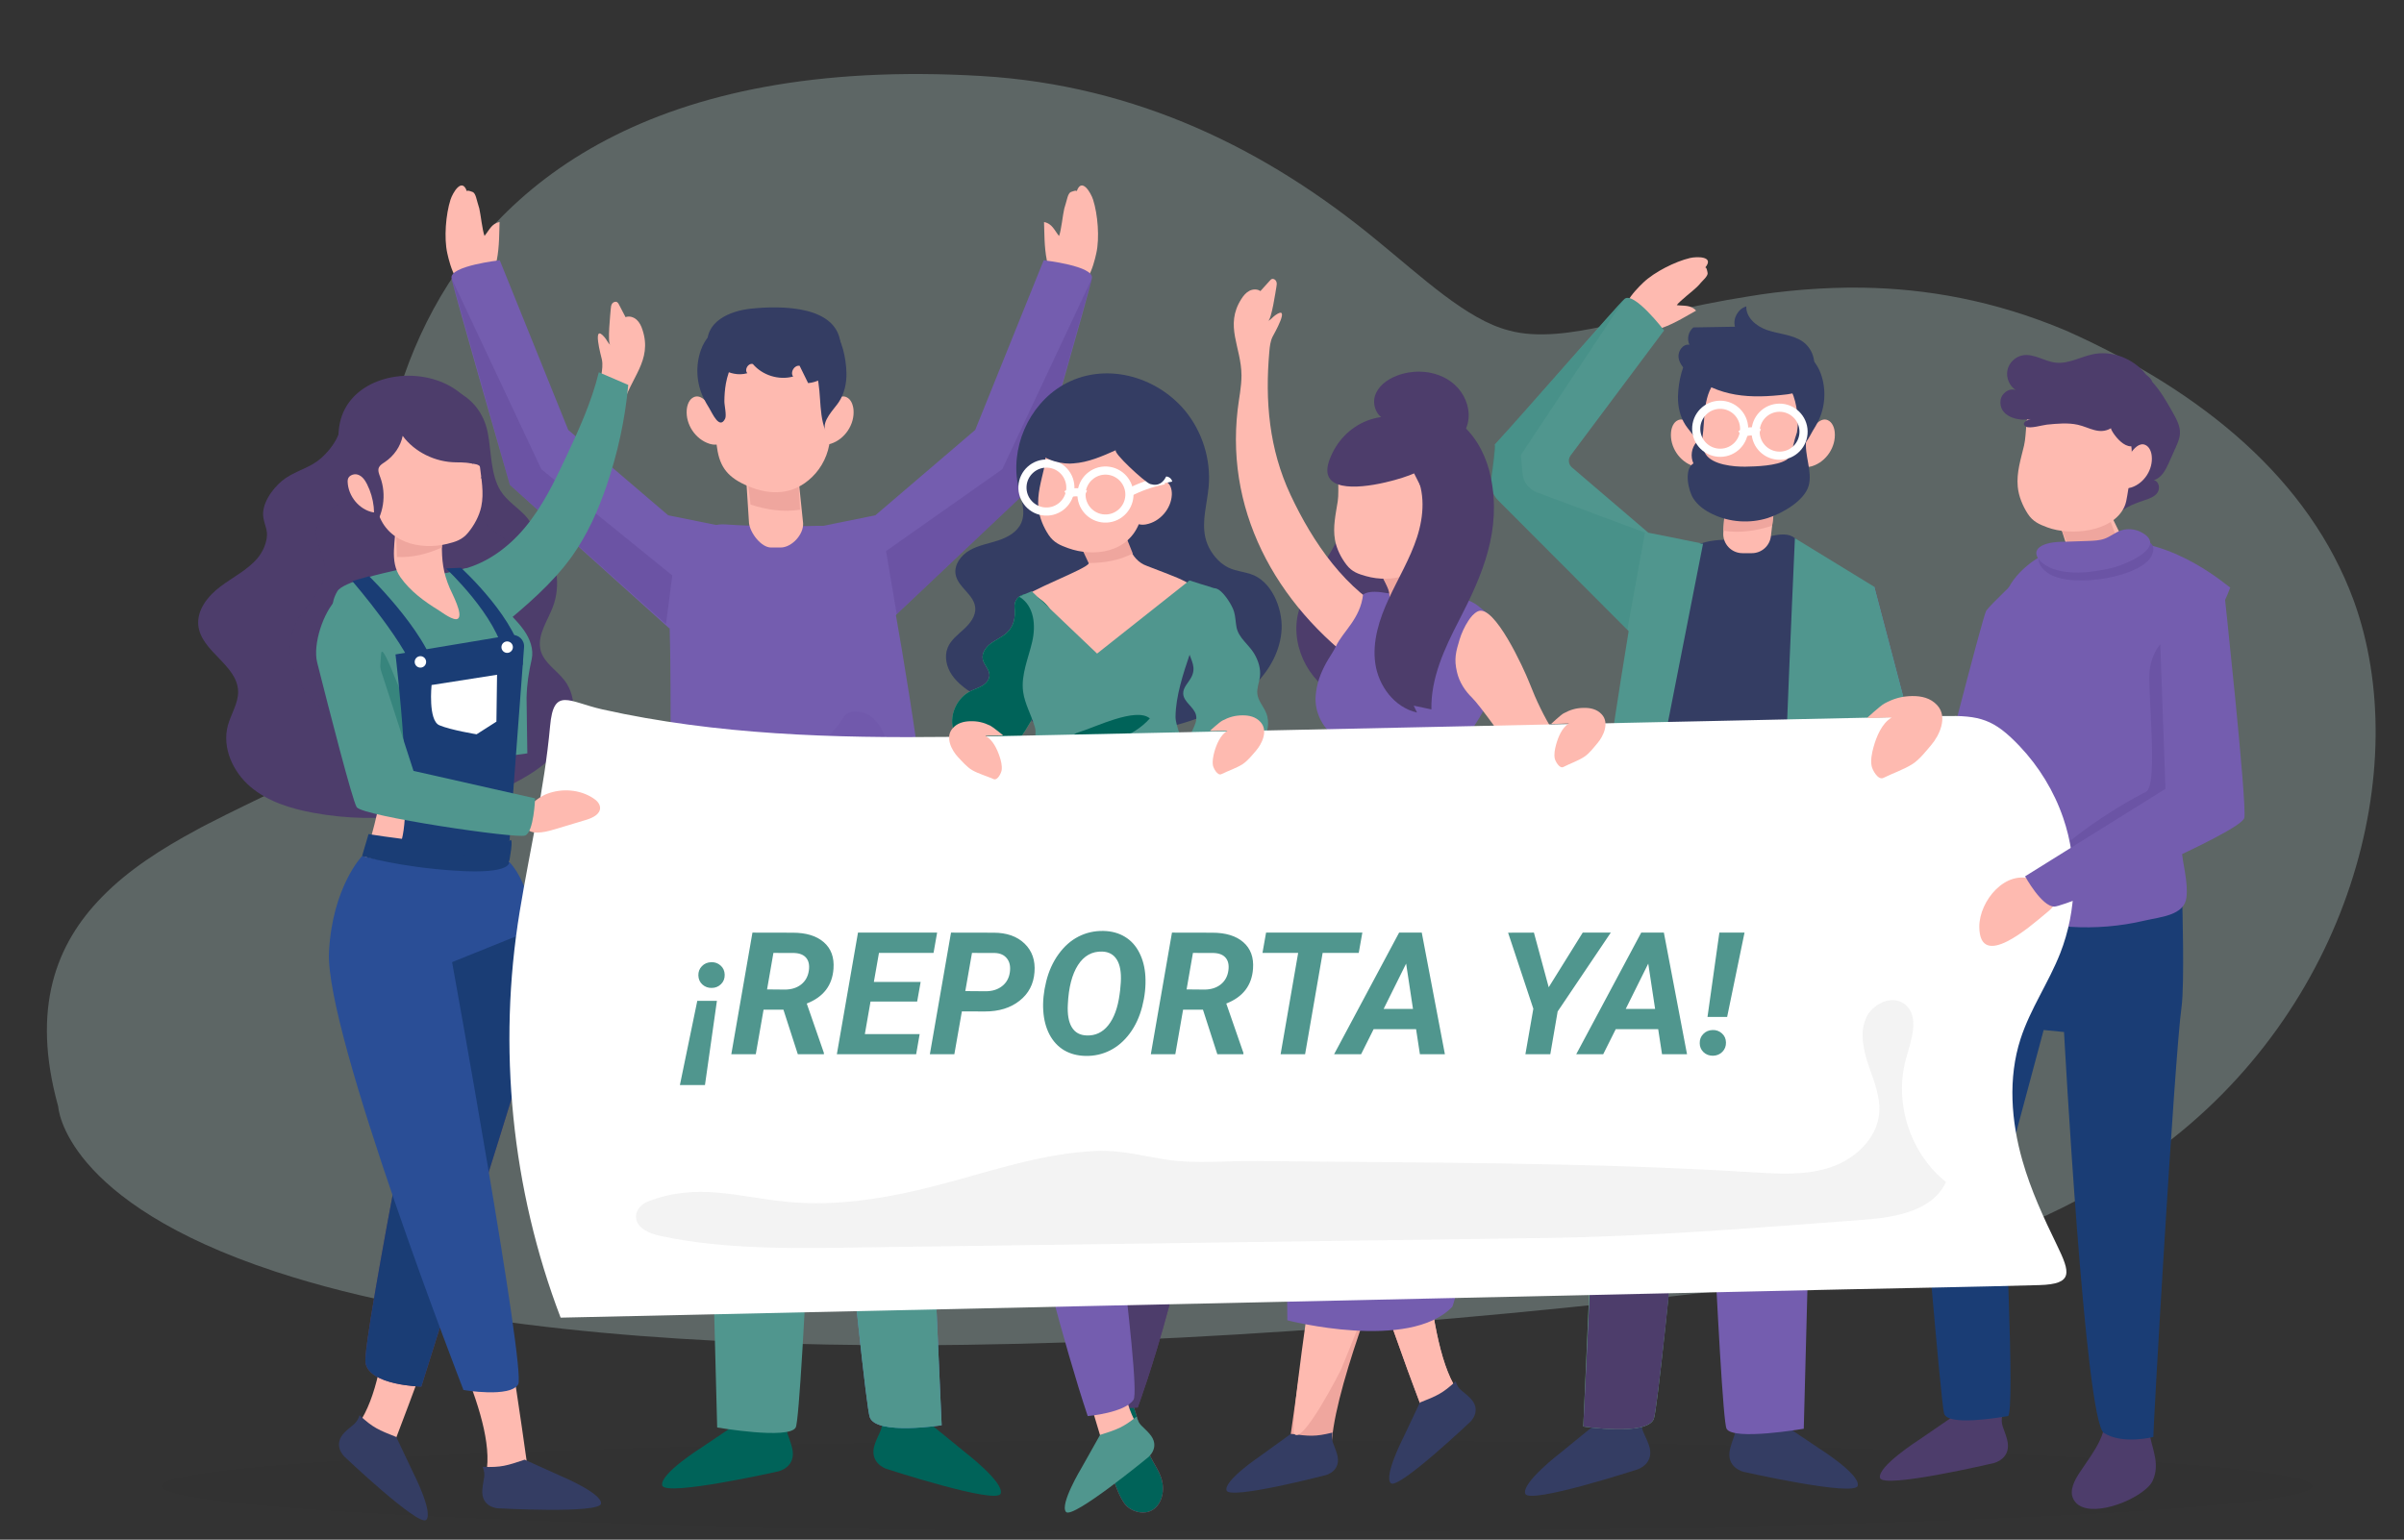 <svg width="295" height="189" viewBox="0 0 295 189" fill="none" xmlns="http://www.w3.org/2000/svg">
<rect x="0" y="0" width="295" height="189" fill="#333333" stroke="none"/>
<path opacity="0.3" d="M7.124 135.756C7.125 135.78 7.126 135.791 7.14 135.791C7.148 135.943 7.785 147.541 33.826 156.1C54.744 162.995 83.074 164.906 105.871 165.103C139.262 165.439 177.838 162.385 211.126 158.439C223.678 156.811 244.103 156.071 264.524 141.329C288.354 123.981 296.269 94.149 288.817 73.678C283.371 58.908 270.417 48.129 253.577 40.602C244.642 36.83 236.278 35.437 228.618 35.312C223.821 35.228 218.631 35.693 214.571 36.383C207.655 37.453 201.136 39.208 196.707 40.069C193 40.846 188.694 41.547 185.172 40.565C180.038 39.276 174.497 34.015 168.92 29.472C155.501 18.399 139.526 10.452 120.4 9.328C39.583 4.568 43.83 71.699 48.163 78.35C48.747 79.248 48.754 80.235 48.872 81.121C49.465 85.344 47.405 88.515 43.913 91.231C43.886 91.256 43.872 91.269 43.843 91.282C43.116 91.824 42.344 92.357 41.53 92.892C37.112 95.679 31.298 98.138 25.639 101.07L25.624 101.071C25.299 101.241 25.002 101.397 24.676 101.566C24.507 101.657 24.352 101.747 24.182 101.838C19.899 104.136 15.778 106.755 12.535 110.081C6.861 115.858 3.809 123.755 7.124 135.756Z" fill="#BEDDDB"/>
<path opacity="0.03" d="M151.806 188.011C224.671 188.011 283.739 185.505 283.739 182.414C283.739 179.323 224.671 176.817 151.806 176.817C78.942 176.817 19.874 179.323 19.874 182.414C19.874 185.505 78.942 188.011 151.806 188.011Z" fill="black"/>
<path d="M248.166 70.522C248.166 70.522 244.183 74.287 243.738 74.956C243.293 75.625 237.1 100 237.1 100L248.166 106.648V70.522Z" fill="#745DAF"/>
<path d="M261.065 46.112C262.007 45.323 263.668 45.752 264.122 46.892C265.15 48.016 265.904 49.354 266.649 50.675C267.094 51.473 267.557 52.322 267.505 53.231C267.471 53.823 267.231 54.38 266.983 54.929C266.709 55.547 266.435 56.156 266.161 56.773C265.758 57.682 265.236 58.686 264.277 58.943C264.902 59.02 265.107 59.921 264.765 60.444C264.422 60.967 263.78 61.199 263.18 61.396C261.407 61.971 260.559 62.434 259.215 63.592C257.99 64.655 256.26 65.299 254.641 65.281C253.117 65.273 251.703 64.638 250.59 63.6C249.245 62.348 249.434 60.538 249.459 58.797C249.485 56.644 249.519 54.492 249.545 52.339C249.554 51.498 249.579 50.615 249.879 49.912C250.41 48.694 251.549 48.548 252.526 48.514C255.763 48.419 258.992 48.325 262.23 48.23" fill="#4D3D6B"/>
<path d="M257.973 61.036L261.578 68.421L259.925 69.741C257.844 71.414 254.735 70.479 253.913 67.932L251.823 61.439L257.973 61.036Z" fill="#FEBAB0"/>
<path d="M254.119 67.691L251.481 61.533L257.896 61.044L259.72 65.968C258.007 67.125 256.097 67.588 254.119 67.691Z" fill="#EFA69E"/>
<path d="M247.601 59.732C247.712 60.933 248.217 62.117 248.834 63.069C249.468 64.046 250.264 64.372 251.249 64.741C254.024 65.779 259.215 65.367 260.679 62.228C260.885 61.782 260.97 61.293 261.047 60.804C261.664 57.039 262.546 52.725 258.889 50.28C257.87 49.594 256.748 49.183 255.634 48.779C253.733 48.102 250.898 47.236 249.374 49.406C248.483 50.658 248.74 53.162 248.372 54.706C247.986 56.336 247.438 57.991 247.601 59.732Z" fill="#FEBAB0"/>
<path d="M263.249 54.612C263.754 54.835 263.994 55.435 264.045 55.984C264.208 57.622 263.129 59.303 261.57 59.827C261.099 59.981 260.508 60.015 260.191 59.638C259.866 59.252 259.985 58.669 260.165 58.197C260.508 57.288 261.861 54.011 263.249 54.612Z" fill="#FEBAB0"/>
<path d="M264.157 47.596C264.465 48.797 264.148 50.006 263.703 51.121C263.369 51.953 263.103 53.171 262.666 53.926C261.227 56.43 258.872 52.673 259.052 52.562C257.596 53.411 256.397 52.459 254.984 52.142C253.767 51.867 252.397 52.004 251.172 52.124C250.65 52.176 249.074 52.656 248.603 52.365C248.038 52.022 248.526 51.61 249.202 51.438C247.704 51.756 245.228 51.138 245.494 49.123C245.605 48.265 246.573 47.57 247.37 47.888C246.582 47.382 246.153 46.378 246.333 45.46C246.513 44.542 247.292 43.779 248.209 43.616C249.579 43.367 250.873 44.362 252.26 44.517C253.819 44.688 255.275 43.813 256.808 43.488C258.949 43.033 261.27 43.831 262.803 45.366C263.531 46.103 263.96 46.841 264.157 47.596Z" fill="#4D3D6B"/>
<path d="M263.371 182.738C261.144 184.728 255.568 186.52 254.395 183.947C253.924 182.909 254.575 181.691 255.209 180.739C257.076 177.918 258.909 175.911 258.241 172.248C260.048 172.489 261.855 172.729 263.662 172.969C263.379 172.935 263.773 176.014 263.842 176.348C264.236 178.166 265.015 179.839 264.176 181.717C264.039 182.06 263.756 182.403 263.371 182.738Z" fill="#4D3D6B"/>
<path d="M245.718 173.666C243.252 174.215 242.421 174.086 239.903 173.709L235.44 176.771C235.44 176.771 230.327 180.047 230.704 181.42C231.081 182.792 244.665 179.593 244.665 179.593C244.665 179.593 246.943 179.07 246.283 176.651C245.881 175.193 245.453 174.91 245.718 173.666Z" fill="#4D3D6B"/>
<path d="M267.79 110.72C267.79 110.72 268.081 120.866 267.705 123.577C266.831 129.803 264.107 176.925 264.253 176.384C264.253 176.384 260.476 177.362 258.172 175.895C255.868 174.429 253.281 126.681 253.281 126.681L250.781 126.433L245.873 144.744C245.873 144.744 247.346 173.691 246.395 173.828C245.453 173.974 238.978 175.115 238.559 173.494C238.139 171.873 235.715 142.531 235.715 142.531L245.967 109.828L267.79 110.72Z" fill="#1A3D75"/>
<path d="M273.681 72.109C271.788 77.306 268.842 79.004 269.193 84.528C269.604 90.978 267.291 97.693 267.703 104.135C267.822 106.09 268.542 108.217 268.302 110.173C268.037 112.386 265.073 112.557 263.172 113.003C257.211 114.41 250.83 114.024 245.108 111.837C244.62 111.648 245.186 103.954 245.203 103.191C245.28 99.374 245.374 95.558 245.494 91.741C245.699 85.36 245.468 78.147 245.948 73.875C246.299 70.668 250.196 68.292 250.761 68.146C253.836 67.374 256.089 66.628 259.258 66.448C266.932 66.019 273.629 72.237 273.681 72.109Z" fill="#745DAF"/>
<path d="M253.211 67.031C251.446 67.348 250.007 67.863 250.162 68.824C250.264 69.467 250.813 70.05 251.506 70.47C254.495 72.246 262.889 70.805 264.062 68.155C265.227 65.513 260.525 66.105 258.495 66.422C257.365 66.594 255.103 66.697 253.211 67.031Z" fill="#6B54A5"/>
<path d="M263.823 81.972C263.403 84.133 264.953 96.381 263.326 97.204C258.204 99.812 253.802 103.277 252.603 104.452C251.464 105.575 252.483 107.488 254.059 107.171C257.767 106.425 261.878 104.186 264.114 102.085C267.283 99.091 269.021 94.769 269.347 90.42C269.587 87.212 269.236 83.567 268.062 80.54C266.589 76.757 264.414 78.876 263.823 81.972Z" fill="#6B54A5"/>
<path d="M252.877 66.508C252.277 66.534 251.686 66.585 251.13 66.757C249.254 67.331 249.691 68.583 251.112 69.441C253.305 70.745 256.885 70.282 259.223 69.698C261.048 69.235 266.178 67.022 262.641 65.273C261.947 64.93 261.056 64.861 260.311 65.101C259.557 65.341 258.992 65.865 258.247 66.13C257.613 66.353 256.902 66.379 256.2 66.405C255.249 66.439 254.29 66.465 253.339 66.499C253.185 66.499 253.031 66.499 252.877 66.508Z" fill="#745DAF"/>
<path d="M201.499 174.376C199.084 175.13 198.245 175.07 195.701 174.899L191.504 178.321C191.504 178.321 186.674 182.018 187.17 183.356C187.659 184.694 200.943 180.371 200.943 180.371C200.943 180.371 203.178 179.659 202.313 177.309C201.791 175.877 201.337 175.636 201.499 174.376Z" fill="#343D63"/>
<path d="M212.865 174.744C215.34 175.276 216.171 175.13 218.689 174.736L223.186 177.763C223.186 177.763 228.333 180.997 227.965 182.378C227.596 183.75 213.97 180.671 213.97 180.671C213.97 180.671 211.683 180.165 212.325 177.746C212.719 176.271 213.139 175.988 212.865 174.744Z" fill="#343D63"/>
<path d="M208.257 35.207C208.42 35.044 208.574 34.882 208.719 34.701C208.951 34.427 209.55 33.929 209.55 33.544C209.55 33.509 209.413 32.651 209.233 32.866C210.458 31.425 208.197 31.477 207.366 31.674C205.568 32.103 203.015 33.381 201.654 34.684C200.48 35.808 198.219 38.158 199.821 39.813C201.979 42.043 206.099 39.247 208.129 38.132C207.469 37.386 206.604 37.575 205.756 37.455C206.193 36.88 207.743 35.722 208.257 35.207Z" fill="#FEBAB0"/>
<path d="M202.27 65.389L192.9 57.379C192.464 57.01 192.395 56.358 192.738 55.903L204.206 40.559C204.206 40.559 200.472 35.696 199.341 36.7C198.399 37.54 187.265 50.406 183.428 54.565C183.428 54.565 183.436 54.565 183.436 54.574C183.539 54.926 183.222 57.258 182.991 58.845C182.854 59.789 183.171 60.732 183.839 61.41L200.103 77.714L208.985 66.736L202.27 65.389Z" fill="#50968E"/>
<path opacity="0.32" d="M186.828 58.108L186.622 55.861L199.341 36.7L183.453 54.557C183.445 54.565 183.436 54.565 183.428 54.565L182.931 58.88C182.828 59.789 183.145 60.706 183.787 61.358L199.692 77.303L201.859 65.381L188.601 60.441C187.616 60.072 186.922 59.163 186.828 58.108Z" fill="#38877E"/>
<path d="M197.397 104.937L194.288 175.105C194.288 175.105 202.133 176.323 202.947 174.153C203.761 171.983 209.713 108.454 209.713 108.454L197.397 104.937Z" fill="#69B78B"/>
<path d="M197.534 106.97L194.288 175.105C194.288 175.105 202.133 176.323 202.947 174.153C203.761 171.983 209.713 109.406 209.713 109.406L197.534 106.97Z" fill="#4D3D6B"/>
<path d="M223.1 108.325L221.344 175.379C221.344 175.379 212.685 176.871 211.871 175.379C211.058 173.887 208.899 119.844 208.899 119.844L205.927 115.101L198.356 105.075L223.1 108.325Z" fill="#745DAF"/>
<path d="M221.507 99.294C221.053 102.81 220.445 106.361 220.899 109.869C215.417 111.842 209.268 111.902 203.752 110.023C201.893 109.389 200.009 108.471 198.921 106.841C197.328 104.457 197.834 101.309 198.425 98.505C200.155 90.288 202.082 82.114 204.206 73.992C204.66 72.251 205.182 69.755 206.321 68.366C208.214 66.067 211.34 66.136 214.175 66.359C215.991 66.504 218.757 64.832 220.256 66.058C222.226 67.679 222.175 73.28 222.312 75.536C222.543 79.25 222.603 82.963 222.5 86.686C222.389 90.906 222.055 95.108 221.507 99.294Z" fill="#343D63"/>
<path d="M229.994 72.019L236.35 96.138L224.042 106.97L229.994 72.019Z" fill="#5B89C2"/>
<path d="M229.994 72.019L236.35 96.138L224.042 106.97L229.994 72.019Z" fill="#50968E"/>
<path d="M224.299 51.581C224.847 51.829 225.095 52.481 225.147 53.082C225.301 54.857 224.11 56.658 222.415 57.207C221.909 57.37 221.267 57.396 220.924 56.984C220.573 56.564 220.719 55.938 220.916 55.423C221.293 54.437 222.809 50.903 224.299 51.581Z" fill="#FEBAB0"/>
<path d="M205.902 51.581C205.353 51.829 205.105 52.481 205.054 53.082C204.9 54.857 206.09 56.658 207.786 57.207C208.291 57.37 208.934 57.396 209.276 56.984C209.627 56.564 209.482 55.938 209.285 55.423C208.908 54.437 207.4 50.903 205.902 51.581Z" fill="#FEBAB0"/>
<path d="M211.777 60.518L211.469 65.389C211.383 66.753 212.462 67.902 213.824 67.902H214.972C216.162 67.902 217.173 67.01 217.31 65.827L218.175 58.614L211.777 60.518Z" fill="#FEBAB0"/>
<path d="M217.464 64.532L218.175 58.605L211.777 60.509L211.477 65.141C213.507 65.475 215.503 65.158 217.464 64.532Z" fill="#EFA69E"/>
<path d="M207.897 56.744C208.06 58.425 208.831 60.038 210.039 61.212C212.283 63.391 215.015 63.468 217.773 62.302C220.068 61.333 221.173 60.132 221.498 57.662C221.832 55.097 222.552 52.55 221.592 50.054C221.07 48.656 220.128 47.584 219.083 46.829C218.038 46.074 216.882 45.611 215.734 45.165C213.773 44.402 210.861 43.433 209.251 45.757C207.392 48.433 207.64 53.536 207.88 56.624C207.889 56.667 207.889 56.701 207.897 56.744Z" fill="#FEBAB0"/>
<path d="M219.194 56.461C220.188 55.861 220.034 53.124 220.89 52.764C221.173 52.644 221.498 52.867 221.609 53.15C221.721 53.433 221.687 53.751 221.644 54.051C221.395 55.818 222.423 57.859 221.952 59.6C221.43 61.504 218.62 63.056 216.899 63.597C214.689 64.283 212.222 64.111 210.141 63.108C209.208 62.662 208.325 62.036 207.777 61.161C207.169 60.209 206.613 57.61 207.803 56.881C207.418 56.041 207.555 54.986 208.171 54.291C207.752 53.545 207.752 52.584 208.171 51.838C208.976 52.841 208.642 54.677 209.302 55.74C210.133 57.07 212.762 57.301 214.167 57.284C215.528 57.258 217.987 57.19 219.194 56.461Z" fill="#343D63"/>
<path d="M219.417 48.39C219.348 48.399 219.289 48.407 219.22 48.416C214.852 48.939 210.869 48.81 207.298 45.826C206.681 45.311 206.082 44.685 205.979 43.887C205.876 43.09 206.527 42.181 207.315 42.318C206.972 41.606 207.186 40.679 207.803 40.191C209.499 40.165 211.203 40.131 212.899 40.105C212.617 39.084 213.285 37.901 214.295 37.609C214.235 38.973 215.511 40.045 216.805 40.499C218.098 40.954 219.511 41.031 220.736 41.64C222.286 42.404 222.937 44.136 222.535 45.774C222.089 47.558 221.027 48.158 219.417 48.39Z" fill="#343D63"/>
<path d="M220.753 43.244C222.055 43.416 222.988 44.633 223.434 45.868C224.119 47.764 223.999 49.925 223.108 51.727C222.911 52.121 222.689 52.498 222.457 52.867C222.055 53.536 221.216 55.517 220.53 54.188C220.325 53.785 220.625 52.541 220.616 52.061C220.607 51.349 220.556 50.637 220.428 49.934C220.111 48.167 219.254 46.426 217.772 45.422C216.445 44.522 214.698 44.307 213.182 44.813C211.666 45.319 210.407 46.52 209.782 47.987C208.771 50.371 209.396 53.193 208.445 55.603C208.908 54.445 207.383 53.039 206.827 52.172C206.159 51.143 205.876 49.874 205.91 48.656C205.953 46.863 206.433 44.582 207.589 43.175C208.634 41.897 211.846 42.438 212.882 43.553" fill="#343D63"/>
<path d="M220.256 66.067L229.994 72.028L224.856 122.691C224.856 122.691 219.04 120.521 218.501 118.626C217.961 116.722 220.256 66.067 220.256 66.067Z" fill="#50968E"/>
<path d="M208.985 66.736L199.829 113.334C199.829 113.334 198.339 117.665 195.504 118.077C192.66 118.48 201.576 67.165 201.576 67.165L208.985 66.736Z" fill="#50968E"/>
<path opacity="0.32" d="M212.933 102.673C213.833 102.767 214.775 102.767 215.597 102.99C216.419 103.213 217.062 103.779 216.659 104.243C216.274 104.689 215.229 104.766 214.355 104.766C213.37 104.766 212.394 104.749 211.409 104.706C209.088 104.603 206.578 104.311 205.105 103.291C204.189 102.647 203.82 101.764 204.129 100.958C204.317 100.469 204.942 99.603 205.885 99.439C207.229 99.199 207.306 99.791 207.803 100.332C208.891 101.489 210.578 102.424 212.933 102.673Z" fill="#E29EA6"/>
<path d="M214.03 52.584C214.055 54.214 212.762 55.552 211.135 55.578C209.507 55.603 208.171 54.308 208.146 52.678C208.12 51.049 209.413 49.711 211.041 49.685C212.659 49.66 214.004 50.955 214.03 52.584Z" stroke="white" stroke-miterlimit="10"/>
<path d="M221.318 52.944C221.344 54.574 220.051 55.912 218.423 55.938C216.796 55.963 215.46 54.668 215.434 53.039C215.409 51.409 216.702 50.071 218.329 50.045C219.948 50.02 221.293 51.323 221.318 52.944Z" stroke="white" stroke-miterlimit="10"/>
<path d="M213.593 53.347C214.261 52.901 215.152 52.824 215.888 53.142" stroke="white" stroke-miterlimit="10"/>
<path d="M108.203 174.204C110.661 174.976 111.518 174.907 114.104 174.736L118.378 178.227C118.378 178.227 123.294 181.992 122.789 183.347C122.292 184.711 108.768 180.302 108.768 180.302C108.768 180.302 106.499 179.573 107.381 177.18C107.912 175.739 108.366 175.491 108.203 174.204Z" fill="#006359"/>
<path d="M96.632 174.581C94.114 175.122 93.266 174.976 90.705 174.573L86.132 177.652C86.132 177.652 80.89 180.945 81.267 182.343C81.644 183.742 95.51 180.611 95.51 180.611C95.51 180.611 97.84 180.096 97.18 177.635C96.786 176.142 96.349 175.851 96.632 174.581Z" fill="#006359"/>
<path d="M130.6 25.601C130.66 25.378 130.72 25.155 130.797 24.932C130.917 24.589 131.028 23.8 131.362 23.594C131.388 23.577 132.21 23.243 132.116 23.509C132.724 21.682 133.872 23.68 134.137 24.512C134.711 26.305 134.951 29.204 134.531 31.082C134.172 32.703 133.315 35.911 131.037 35.388C127.962 34.676 128.21 29.615 128.116 27.257C129.118 27.437 129.401 28.294 129.958 28.972C130.232 28.277 130.42 26.322 130.6 25.601Z" fill="#FEBAB0"/>
<path d="M100.58 64.635L107.415 63.254L119.671 52.773L128.073 31.948C128.073 31.948 134.266 32.634 133.992 34.153C133.717 35.671 126.831 59.523 126.831 59.523L109.616 75.793L100.58 64.635Z" fill="#745DAF"/>
<path opacity="0.32" d="M110.036 75.39L108.725 67.645L122.986 57.602L134 34.161L126.84 59.531L110.036 75.39Z" fill="#59408E"/>
<path d="M58.818 25.601C58.758 25.378 58.698 25.155 58.621 24.932C58.501 24.589 58.39 23.8 58.056 23.594C58.03 23.577 57.208 23.243 57.302 23.509C56.694 21.682 55.547 23.68 55.281 24.512C54.707 26.305 54.467 29.204 54.887 31.082C55.247 32.703 56.103 35.911 58.381 35.388C61.456 34.676 61.208 29.615 61.302 27.257C60.3 27.437 60.017 28.294 59.461 28.972C59.187 28.277 58.989 26.322 58.818 25.601Z" fill="#FEBAB0"/>
<path d="M88.829 64.635L81.995 63.254L69.73 52.773L61.328 31.948C61.328 31.948 55.135 32.634 55.41 34.153C55.684 35.671 62.57 59.523 62.57 59.523L82.166 77.165L88.829 64.635Z" fill="#745DAF"/>
<path opacity="0.32" d="M81.729 76.617L82.5 70.638L66.432 57.602L55.41 34.161L62.57 59.531L81.729 76.617Z" fill="#59408E"/>
<path d="M112.383 103.522L115.552 174.95C115.552 174.95 107.569 176.194 106.738 173.981C105.916 171.777 99.852 107.099 99.852 107.099L112.383 103.522Z" fill="#5B89C2"/>
<path d="M112.383 103.522L115.552 174.95C115.552 174.95 107.569 176.194 106.738 173.981C105.916 171.777 99.852 107.099 99.852 107.099L112.383 103.522Z" fill="#50968E"/>
<path d="M86.217 106.97L88.007 175.225C88.007 175.225 96.82 176.743 97.643 175.225C98.465 173.707 100.675 118.686 100.675 118.686L103.707 113.857L111.415 103.651L86.217 106.97Z" fill="#50968E"/>
<path d="M108.28 66.29C106.918 66.033 105.728 65.064 104.289 64.798C102.559 64.48 100.786 64.523 99.039 64.575C95.784 64.575 92.641 64.618 89.352 64.394C88.838 64.36 88.316 64.326 87.827 64.463C86.269 64.892 85.78 68.108 84.727 69.326C84.144 70.012 82.14 76.342 82.174 77.174C82.491 87.209 81.849 97.475 83.348 107.39C83.416 107.862 86.328 108.6 86.791 108.728C88.058 109.08 89.36 109.312 90.671 109.406C93.12 109.577 95.673 109.432 98.122 109.38C103.381 109.277 108.725 108.728 113.727 107.03C113.453 104.071 113.599 100.975 113.282 97.964C113.051 95.76 112.794 93.547 112.485 91.352C111.381 83.658 110.062 75.999 108.665 68.357C108.537 67.671 108.391 66.95 108.28 66.29Z" fill="#745DAF"/>
<path opacity="0.32" d="M94.773 93.47C93.377 93.642 91.896 93.642 90.619 94.062C89.335 94.482 88.341 95.537 88.966 96.403C89.566 97.235 91.202 97.381 92.564 97.381C94.097 97.39 95.63 97.347 97.163 97.27C100.786 97.081 104.709 96.532 107.004 94.619C108.434 93.427 109.017 91.78 108.528 90.271C108.237 89.362 107.261 87.741 105.788 87.432C103.689 86.986 103.569 88.092 102.79 89.096C101.094 91.266 98.456 93.007 94.773 93.47Z" fill="#6B54A5"/>
<path d="M85.138 48.75C84.581 48.999 84.333 49.668 84.273 50.277C84.11 52.087 85.335 53.922 87.056 54.471C87.57 54.634 88.23 54.66 88.573 54.248C88.932 53.819 88.787 53.176 88.581 52.661C88.204 51.658 86.662 48.064 85.138 48.75Z" fill="#FEBAB0"/>
<path d="M103.869 48.75C104.426 48.999 104.674 49.668 104.734 50.277C104.897 52.087 103.672 53.922 101.951 54.471C101.437 54.634 100.777 54.66 100.435 54.248C100.075 53.819 100.221 53.176 100.426 52.661C100.812 51.658 102.345 48.064 103.869 48.75Z" fill="#FEBAB0"/>
<path d="M97.891 57.85L98.55 64.214C98.636 65.595 97.171 67.208 95.784 67.208H94.619C93.403 67.208 92.058 65.424 91.913 64.214L91.382 55.912L97.891 57.85Z" fill="#FEBAB0"/>
<path d="M92.101 61.941L91.373 55.912L97.882 57.85L98.182 62.568C96.127 62.894 94.097 62.576 92.101 61.941Z" fill="#EFA69E"/>
<path d="M101.839 54.008C101.677 55.715 100.889 57.361 99.655 58.554C97.377 60.767 94.585 60.852 91.784 59.669C89.455 58.682 88.324 57.456 87.99 54.943C87.647 52.327 86.919 49.737 87.896 47.198C88.427 45.774 89.386 44.685 90.448 43.922C91.51 43.158 92.684 42.678 93.857 42.223C95.853 41.443 98.816 40.456 100.452 42.824C102.345 45.551 102.088 50.749 101.848 53.888C101.848 53.922 101.839 53.965 101.839 54.008Z" fill="#FEBAB0"/>
<path d="M90.063 45.868C90.602 45.98 91.168 45.963 91.707 45.809C91.305 45.38 91.819 44.531 92.384 44.685C93.566 46.074 95.57 46.7 97.326 46.22C96.932 45.688 97.471 44.796 98.122 44.899C98.473 45.611 98.816 46.315 99.167 47.026C101.317 46.846 103.158 44.839 103.167 42.678C103.175 37.395 95.716 37.506 92.118 37.892C89.566 38.166 86.38 39.47 86.834 42.644C87.065 44.265 88.478 45.56 90.063 45.868Z" fill="#343D63"/>
<path d="M88.752 40.259C87.425 40.431 86.474 41.674 86.02 42.935C85.326 44.856 85.446 47.069 86.354 48.905C86.551 49.308 86.782 49.685 87.014 50.071C87.425 50.749 88.281 52.764 88.975 51.409C89.189 50.997 88.881 49.737 88.889 49.239C88.898 48.51 88.949 47.79 89.078 47.069C89.403 45.277 90.268 43.501 91.784 42.472C93.129 41.563 94.91 41.34 96.452 41.855C97.994 42.369 99.278 43.587 99.921 45.088C100.949 47.515 100.315 50.389 101.283 52.842C100.812 51.666 102.362 50.225 102.936 49.351C103.621 48.304 103.903 47.009 103.869 45.774C103.826 43.947 103.33 41.623 102.156 40.191C101.094 38.887 97.822 39.436 96.769 40.568" fill="#343D63"/>
<path d="M130.403 47.284C126.198 49.745 123.894 55.08 124.981 59.832C125.307 61.264 125.906 62.799 125.333 64.154C124.853 65.295 123.662 65.956 122.489 66.341C121.316 66.727 120.065 66.933 118.995 67.542C117.924 68.151 117.033 69.343 117.273 70.553C117.573 72.105 119.526 72.989 119.671 74.567C119.774 75.596 119.055 76.514 118.301 77.208C117.547 77.912 116.674 78.555 116.288 79.516C115.851 80.605 116.151 81.883 116.811 82.852C117.47 83.821 118.438 84.533 119.431 85.168C127.705 90.477 138.557 91.523 147.695 87.895C150.051 86.96 152.32 85.708 154.102 83.915C155.892 82.123 157.159 79.73 157.271 77.191C157.382 74.678 156.046 71.264 153.425 70.45C152.063 70.029 150.976 70.072 149.785 69.043C148.86 68.237 148.166 67.148 147.901 65.938C147.455 63.888 148.141 61.787 148.32 59.703C148.603 56.401 147.55 53.013 145.451 50.449C141.854 46.092 135.422 44.35 130.403 47.284Z" fill="#343D63"/>
<path d="M137.409 63.966C138.274 66.127 138.514 68.683 140.758 69.472C144.081 70.801 148.372 72.071 145.571 73.049C145.229 73.169 144.107 76.265 143.798 76.068C143.618 75.956 134.771 82.406 134.668 82.217C134.257 81.42 128.716 77.869 128.467 77.011C128.305 76.436 125.41 74.052 125.538 73.469C125.701 72.663 133.521 69.798 133.606 69.138C133.692 68.486 132.878 67.619 132.613 67.062C132.159 66.093 131.705 65.115 131.251 64.146C131.259 64.137 137.409 63.966 137.409 63.966Z" fill="#FEBAB0"/>
<path d="M133.589 69.12L131.259 64.137L137.409 63.966L139.002 67.937C137.323 68.803 135.482 69.103 133.589 69.12Z" fill="#EFA69E"/>
<path d="M127.431 62.388C127.559 63.571 128.065 64.738 128.681 65.664C129.315 66.616 130.103 66.933 131.071 67.285C134.137 68.391 138.54 67.945 139.901 63.94C140.441 64.3 141.152 63.803 141.392 63.125C141.614 62.49 141.46 61.916 141.469 61.273C141.477 60.741 141.554 60.235 141.537 59.694C141.503 58.382 141.4 57.018 140.895 55.818C140.372 54.557 139.447 53.605 138.437 52.944C137.426 52.284 136.313 51.881 135.216 51.504C133.332 50.852 130.54 50.037 129.058 52.19C128.202 53.433 128.476 55.903 128.133 57.43C127.774 59.042 127.251 60.681 127.431 62.388Z" fill="#FEBAB0"/>
<path d="M143.165 59.163C143.661 59.471 143.815 60.132 143.798 60.724C143.721 62.465 142.334 64.06 140.621 64.369C140.107 64.463 139.482 64.403 139.199 63.966C138.908 63.52 139.131 62.919 139.387 62.456C139.893 61.547 141.803 58.322 143.165 59.163Z" fill="#FEBAB0"/>
<path d="M131.345 60.003C131.259 61.624 129.872 62.876 128.253 62.791C126.634 62.705 125.384 61.315 125.47 59.694C125.555 58.073 126.943 56.821 128.561 56.907C130.18 56.984 131.431 58.374 131.345 60.003Z" stroke="white" stroke-miterlimit="10"/>
<path d="M138.591 60.861C138.505 62.482 137.118 63.734 135.499 63.648C133.88 63.562 132.63 62.173 132.715 60.552C132.801 58.931 134.189 57.679 135.807 57.764C137.426 57.85 138.677 59.24 138.591 60.861Z" stroke="white" stroke-miterlimit="10"/>
<path d="M130.857 60.732C131.551 60.338 132.45 60.321 133.169 60.681" stroke="white" stroke-miterlimit="10"/>
<path d="M138.454 60.509C139.781 59.806 141.212 59.3 142.685 58.991C142.942 58.94 143.31 58.957 143.362 59.214" stroke="white" stroke-miterlimit="10"/>
<path d="M131.722 56.881C133.538 56.761 135.276 55.998 136.946 55.252C136.45 55.475 140.509 59.214 141.135 59.411C143.259 60.072 143.627 57.164 143.55 55.586C143.456 53.742 143.173 51.975 141.631 50.895C139.876 49.668 137.726 48.973 135.585 48.93C133.452 48.888 131.319 49.488 129.521 50.611C128.322 51.358 126.061 53.107 126.866 54.78C127.577 56.255 129.761 56.907 131.251 56.907C131.405 56.898 131.559 56.89 131.722 56.881Z" fill="#343D63"/>
<path d="M117.11 89.919C117.47 90.828 118.172 91.592 119.037 92.055C120.048 92.595 121.316 93.187 122.48 92.913C123.645 92.638 124.485 91.635 125.17 90.648C127.071 87.912 128.484 84.85 129.341 81.634C129.821 79.816 130.12 77.869 129.538 76.085C129.092 74.73 127.517 72.903 125.966 72.937C125.033 72.954 124.408 73.709 124.502 74.567C124.63 75.742 124.442 76.874 123.517 77.706C122.943 78.22 122.215 78.521 121.598 78.975C120.982 79.43 120.451 80.159 120.596 80.913C120.733 81.608 121.41 82.149 121.418 82.861C121.427 83.409 121.016 83.89 120.545 84.173C120.074 84.456 119.534 84.61 119.046 84.859C117.479 85.656 116.562 87.569 116.913 89.293C116.956 89.499 117.025 89.713 117.11 89.919Z" fill="#69B78B"/>
<path d="M117.11 89.919C117.47 90.828 118.172 91.592 119.037 92.055C120.048 92.595 121.316 93.187 122.48 92.913C123.645 92.638 124.485 91.635 125.17 90.648C127.071 87.912 128.484 84.85 129.341 81.634C129.821 79.816 130.12 77.869 129.538 76.085C129.092 74.73 127.517 72.903 125.966 72.937C125.033 72.954 124.408 73.709 124.502 74.567C124.63 75.742 124.442 76.874 123.517 77.706C122.943 78.22 122.215 78.521 121.598 78.975C120.982 79.43 120.451 80.159 120.596 80.913C120.733 81.608 121.41 82.149 121.418 82.861C121.427 83.409 121.016 83.89 120.545 84.173C120.074 84.456 119.534 84.61 119.046 84.859C117.479 85.656 116.562 87.569 116.913 89.293C116.956 89.499 117.025 89.713 117.11 89.919Z" fill="#006359"/>
<path d="M136.844 182.223C137.332 183.544 137.863 184.556 138.342 184.959C139.182 185.663 140.458 185.92 141.409 185.363C142.291 184.848 142.71 183.759 142.71 182.738C142.702 181.126 141.888 180.225 141.229 178.896C140.312 177.043 139.833 174.813 139.173 172.857C138.908 172.086 138.574 171.219 137.811 170.902C134.026 169.315 135.139 177.609 136.844 182.223Z" fill="#CD4B76"/>
<path d="M136.844 182.223C137.332 183.544 137.863 184.556 138.342 184.959C139.182 185.663 140.458 185.92 141.409 185.363C142.291 184.848 142.71 183.759 142.71 182.738C142.702 181.126 141.888 180.225 141.229 178.896C140.312 177.043 139.833 174.813 139.173 172.857C138.908 172.086 138.574 171.219 137.811 170.902C134.026 169.315 135.139 177.609 136.844 182.223Z" fill="#006359"/>
<path d="M144.441 103.574C144.441 103.574 148.869 109.86 147.849 133.996C147.053 152.831 139.61 172.772 139.61 172.772C139.61 172.772 134.617 173.089 133.538 171.511C132.458 169.933 137.006 133.447 136.51 130.445C136.021 127.443 134.343 109.603 134.343 109.603L134.985 101.549L144.441 103.574Z" fill="#5E3C69"/>
<path d="M144.441 103.574C144.441 103.574 148.869 109.86 147.849 133.996C147.053 152.831 139.61 172.772 139.61 172.772C139.61 172.772 134.617 173.089 133.538 171.511C132.458 169.933 137.006 133.447 136.51 130.445C136.021 127.443 134.343 109.603 134.343 109.603L134.985 101.549L144.441 103.574Z" fill="#4D3D6B"/>
<path d="M125.889 103.265C131.439 106.018 138.771 104.011 144.578 103.282C143.19 103.454 141.469 87.526 141.22 85.914C141.143 85.408 129.247 87.123 127.825 87.312C128.082 90.485 127.962 93.53 127.816 96.729C127.782 97.467 126.917 103.771 125.889 103.265Z" fill="#E29EA6"/>
<path d="M127.088 146.218C127.088 146.218 127.722 152.204 135.139 176.666C134.959 177.721 134.831 179.453 135.645 180.362C136.458 181.28 141.734 177.575 140.304 175.971C135.799 170.893 137.409 155.721 136.698 150.155L133.752 144.442L127.088 146.218Z" fill="#FEBAB0"/>
<path d="M139.473 173.887C137.777 175.25 137.083 175.465 134.994 176.134L132.707 180.199C132.707 180.199 130 184.676 130.814 185.594C131.628 186.512 140.912 178.87 140.912 178.87C140.912 178.87 142.479 177.592 141.049 175.988C140.184 175.002 139.747 174.95 139.473 173.887Z" fill="#50968E"/>
<path d="M144.843 76.411C145.229 77.586 145.468 78.804 145.837 79.979C146.196 81.102 146.822 81.951 146.179 83.152C145.828 83.812 145.169 84.387 145.194 85.133C145.22 86.18 146.539 86.772 146.77 87.792C147.053 89.053 145.588 90.237 145.931 91.48C146.171 92.355 147.164 92.758 148.055 92.938C149.271 93.196 150.547 93.273 151.764 92.998C152.98 92.724 154.136 92.064 154.864 91.051C155.592 90.039 155.849 88.658 155.369 87.501C155.044 86.703 154.384 86.025 154.29 85.168C154.213 84.473 154.513 83.787 154.607 83.092C154.736 82.097 154.41 81.076 153.896 80.219C153.228 79.104 151.995 78.315 151.738 77.002C151.609 76.351 151.618 75.682 151.421 75.047C151.173 74.249 150.273 72.868 149.58 72.405C148.886 71.942 148.38 72.388 147.55 72.294" fill="#50968E"/>
<path d="M125.778 103.282C122.506 112.039 121.744 120.676 123.311 129.887C123.483 130.917 123.697 132.846 123.894 133.85C124.133 135.085 124.253 136.354 124.45 137.598C124.853 140.077 125.307 142.555 125.812 145.017C126.746 149.571 127.825 154.091 129.015 158.577C130.232 163.174 131.962 169.307 133.478 173.827C133.478 173.827 138.051 173.424 139.096 171.82C140.141 170.216 134.711 132.915 135.131 129.905C135.944 123.995 136.201 117.974 136.69 112.03C137.443 111.816 146.488 109.277 146.488 109.269C145.683 106.601 144.869 103.925 144.064 101.258C138.317 102.733 132.236 102.887 126.42 101.695C126.189 102.21 125.975 102.742 125.778 103.282Z" fill="#745DAF"/>
<path opacity="0.32" d="M139.97 95.932C140.741 95.7 141.52 95.383 142.06 94.791C142.599 94.199 142.839 93.256 142.419 92.57C142.436 92.595 135.559 94.096 134.882 94.156C132.399 94.396 129.932 94.053 127.482 94.156C128.262 95.537 131.045 96.077 132.484 96.335C134.959 96.789 137.555 96.669 139.97 95.932Z" fill="#E29EA6"/>
<path d="M149.34 72.457C149.074 72.122 147.961 71.925 145.965 71.247L134.625 80.227L126.6 72.577C126.103 72.8 124.656 73.349 125.161 73.297C126.909 74.43 127.131 76.754 126.66 78.787C126.189 80.819 125.281 82.826 125.547 84.893C125.752 86.437 126.6 87.826 127.011 89.328C127.38 90.657 126.026 92.861 126.335 93.642C126.84 94.928 130.634 95.014 131.885 95.117C134.523 95.323 143.678 95.366 144.946 92.287C145.391 91.214 144.244 89.199 144.252 87.998C144.269 85.459 145.22 82.603 146.025 80.227C146.753 78.066 147.678 75.99 148.774 73.992C149.066 73.46 149.734 72.963 149.34 72.457Z" fill="#50968E"/>
<path d="M132.364 89.885C132.013 89.988 131.585 90.202 131.619 90.562C131.653 90.888 132.039 91.034 132.356 91.094C135.482 91.677 138.968 90.562 141.1 88.187C139.413 86.746 134.274 89.328 132.364 89.885Z" fill="#006359"/>
<path d="M66.278 79.498C66.03 77.817 67.186 76.188 67.82 74.558C68.865 71.874 68.359 68.666 66.647 66.367C66.244 65.827 65.816 65.406 65.49 64.832C65.165 64.249 64.899 63.751 64.428 63.262C63.46 62.25 62.218 61.478 61.448 60.278C60.18 58.305 60.3 55.329 59.846 53.073C59.375 50.74 57.953 48.853 55.692 47.91C53.688 47.078 51.307 47.215 49.406 48.27L51.213 49.05C50.219 49.111 49.217 49.239 48.232 49.368C46.168 49.642 43.624 50.097 42.271 51.864C41.809 52.473 41.62 53.245 41.269 53.914C40.738 54.926 39.779 56.023 38.845 56.675C37.518 57.602 35.899 57.953 34.605 59.025C33.389 60.037 32.019 61.924 32.327 63.605C32.49 64.497 32.875 65.089 32.73 66.05C32.593 66.959 32.173 67.842 31.574 68.546C30.332 69.995 28.559 70.853 27.034 72.011C25.51 73.16 24.139 74.875 24.336 76.779C24.67 79.97 29.107 81.617 29.218 84.825C29.27 86.308 28.345 87.629 27.959 89.061C27.231 91.78 28.576 94.739 30.717 96.566C32.858 98.393 35.642 99.251 38.408 99.765C46.75 101.318 55.589 100.014 63.126 96.112C65.49 94.885 67.803 93.341 69.207 91.077C70.612 88.813 70.895 85.682 69.293 83.547C68.334 82.277 66.775 81.394 66.347 79.859C66.321 79.747 66.295 79.627 66.278 79.498Z" fill="#4D3D6B"/>
<path opacity="0.32" d="M44.267 56.924C44.909 57.902 44.524 59.266 43.753 60.14C42.982 61.015 41.911 61.556 40.944 62.207C39.976 62.859 39.042 63.734 38.828 64.875C38.511 66.547 39.787 68.117 39.856 69.815C39.967 72.362 37.475 74.163 36.319 76.445C35.008 79.018 35.531 82.286 37.209 84.627C38.888 86.969 41.569 88.461 44.361 89.165C47.153 89.868 50.082 89.851 52.951 89.653C56.283 89.43 59.778 88.907 62.39 86.814C64.993 84.73 66.244 80.605 64.206 77.954C63.186 76.625 61.396 75.561 61.508 73.889C61.61 72.277 63.495 71.29 63.803 69.704C64.034 68.494 63.272 67.311 62.347 66.487C61.431 65.672 60.326 65.055 59.512 64.137C58.39 62.859 57.962 61.144 57.516 59.506C57.071 57.867 56.523 56.152 55.272 55.02C54.013 53.879 51.821 53.605 50.716 54.891" fill="#4D3D6B"/>
<path d="M43.736 106.764C46.665 109.003 48.815 109.543 51.418 109.423C54.681 109.26 62.047 109.432 62.467 105.778C60.788 100.314 61.216 93.667 61.148 87.543C58.441 88.307 55.726 89.079 53.02 89.842C51.273 90.34 47.401 90.623 46.853 92.398C46.545 93.401 46.905 95.022 46.828 96.103C46.733 97.338 46.553 98.573 46.288 99.783C46.108 100.632 44.644 106.764 43.736 106.764Z" fill="#FEBAB0"/>
<path opacity="0.32" d="M54.716 96.103C56.172 96.069 57.67 95.897 58.955 95.211C60.24 94.525 61.285 93.23 61.328 91.772C56.943 92.406 52.557 93.033 48.172 93.667C45.294 94.079 47.324 95.177 48.96 95.58C50.81 96.035 52.814 96.155 54.716 96.103Z" fill="#E29EA6"/>
<path d="M58.998 147.479C58.998 147.479 61.019 153.439 64.711 179.925C65.345 180.843 66.218 182.429 65.85 183.656C65.482 184.882 58.844 183.69 59.495 181.537C61.542 174.744 53.362 161.047 51.59 155.446L51.881 148.731L58.998 147.479Z" fill="#FEBAB0"/>
<path d="M59.222 180.053C61.497 180.153 62.215 179.903 64.384 179.176L68.827 181.184C68.827 181.184 73.874 183.288 73.756 184.563C73.638 185.838 61.09 185.145 61.09 185.145C61.09 185.145 58.98 185.037 59.192 182.798C59.318 181.434 59.655 181.112 59.222 180.053Z" fill="#343D63"/>
<path d="M59.084 145.763C59.084 145.763 57.979 151.964 48.446 176.94C48.558 178.055 48.558 179.865 47.65 180.765C46.733 181.657 41.5 177.412 43.11 175.834C48.181 170.876 47.624 154.923 48.772 149.16L52.266 143.413L59.084 145.763Z" fill="#FEBAB0"/>
<path d="M44.121 173.724C45.791 175.276 46.493 175.542 48.626 176.391L50.716 180.8C50.716 180.8 53.208 185.671 52.3 186.563C51.384 187.455 42.263 178.801 42.263 178.801C42.263 178.801 40.721 177.36 42.331 175.782C43.307 174.839 43.761 174.813 44.121 173.724Z" fill="#343D63"/>
<path d="M65.55 113.763C65.55 113.763 65.704 115.178 65.687 118.523C65.67 123.884 64.137 130.342 63.452 132.666C62.33 136.449 51.701 170.207 51.701 170.207C51.701 170.207 45.269 170.07 44.849 167.265C44.429 164.461 53.936 116.979 53.936 116.979L65.55 113.763Z" fill="#5E3C69"/>
<path d="M65.55 113.763C65.55 113.763 65.704 115.178 65.687 118.523C65.67 123.884 64.137 130.342 63.452 132.666C62.33 136.449 51.701 170.207 51.701 170.207C51.701 170.207 45.269 170.07 44.849 167.265C44.429 164.461 53.936 116.979 53.936 116.979L65.55 113.763Z" fill="#1A3D75"/>
<path d="M49.842 73.186C56.471 71.728 62.501 67.997 66.732 62.859C70.775 57.945 72.787 52.19 73.79 46.04C73.892 45.405 73.987 44.762 73.858 44.127C73.798 43.836 72.573 39.479 74.209 41.426C74.458 41.717 74.595 42.095 74.894 42.343C74.517 42.035 74.903 38.518 74.946 37.926C74.963 37.695 74.989 37.455 75.117 37.266C75.254 37.077 75.537 36.966 75.734 37.094C75.837 37.163 75.897 37.266 75.948 37.369C76.222 37.892 76.487 38.407 76.761 38.93C77.215 38.75 77.764 38.921 78.123 39.247C78.483 39.573 78.697 40.028 78.843 40.491C80.093 44.299 77.327 46.374 76.436 49.831C76.076 51.229 75.391 52.481 75.194 53.913C73.353 67.439 63.572 76.513 50.733 81.205C50.373 81.334 50.348 82.209 50.502 81.874" fill="#FEBAB0"/>
<path d="M55.983 70.038C59.358 69.446 62.27 67.336 64.411 64.763C66.561 62.19 68.025 59.145 69.447 56.126C71.04 52.747 72.599 49.316 73.481 45.697C74.689 46.212 75.888 46.735 77.096 47.249C76.702 51.495 75.794 55.68 74.406 59.712C73.37 62.722 72.051 65.672 70.192 68.28C67.786 71.65 64.54 74.369 61.328 77.054C58.724 79.224 56.086 81.428 52.977 82.852" fill="#50968E"/>
<path d="M47.778 94.817C53.422 94.036 59.067 93.256 64.711 92.475C64.728 92.475 64.6 86.111 64.617 85.657C64.659 83.907 64.874 82.578 65.242 80.931C65.516 79.696 65.028 78.409 64.3 77.371C63.383 76.068 62.141 75.047 61.208 73.76C60.54 72.843 59.512 70.87 58.707 70.064C57.645 68.992 54.519 70.939 53.071 70.338C53.303 70.012 53.542 69.343 52.968 69.644C51.307 70.518 52.575 70.467 50.973 69.481C50.425 69.146 49.868 69.704 48.618 69.995C47.204 70.33 42.1 71.402 41.397 72.577C39.719 75.407 41.766 78.744 42.066 81.848C42.451 85.905 43.068 91.352 43.453 95.409C44.892 95.211 46.331 95.014 47.778 94.817Z" fill="#50968E"/>
<path d="M48.532 64.017C48.626 66.333 47.727 68.863 49.14 70.861C50.331 72.551 52.052 73.82 53.791 74.884C54.193 75.133 55.709 76.299 56.197 75.939C56.865 75.442 55.486 72.886 55.195 72.208C54.364 70.261 54.202 68.794 54.227 66.667C54.253 64.978 54.279 63.297 54.305 61.607C54.313 61.616 48.532 64.017 48.532 64.017Z" fill="#FEBAB0"/>
<path d="M54.227 67.208L54.313 61.615L48.532 64.017L48.712 68.365C50.63 68.477 52.463 67.98 54.227 67.208Z" fill="#EFA69E"/>
<path d="M59.058 62.182C58.81 63.365 58.176 64.489 57.456 65.372C56.72 66.273 55.88 66.513 54.87 66.762C51.65 67.568 47.239 66.659 46.279 62.473C45.697 62.782 45.02 62.207 44.858 61.495C44.703 60.835 44.909 60.269 44.969 59.608C45.012 59.068 44.995 58.554 45.063 58.005C45.234 56.675 45.483 55.312 46.108 54.154C46.767 52.936 47.804 52.061 48.892 51.495C49.988 50.929 51.144 50.637 52.3 50.371C54.27 49.908 57.182 49.368 58.467 51.701C59.212 53.047 58.681 55.517 58.87 57.096C59.058 58.759 59.418 60.475 59.058 62.182Z" fill="#FEBAB0"/>
<path d="M43.462 57.293C42.922 57.559 42.699 58.211 42.665 58.811C42.562 60.578 43.804 62.336 45.509 62.825C46.023 62.971 46.656 62.979 46.982 62.559C47.316 62.13 47.162 61.513 46.947 61.007C46.536 60.037 44.935 56.581 43.462 57.293Z" fill="#FEBAB0"/>
<path d="M55.623 56.238C55.623 56.178 55.786 56.109 56.06 56.075C56.334 56.041 56.72 56.049 57.105 56.144C57.491 56.246 57.782 56.401 57.953 56.572C58.124 56.744 58.116 56.898 58.047 56.916C57.97 56.941 57.859 56.873 57.67 56.804C57.482 56.735 57.191 56.633 56.874 56.547C56.223 56.375 55.632 56.358 55.623 56.238Z" fill="#5E3C69"/>
<path d="M54.433 47.001C55.538 47.489 56.54 48.176 57.337 49.068C58.424 50.286 58.87 51.881 59.169 53.45C59.315 54.239 59.426 55.029 59.563 55.818C59.675 56.444 60.129 57.43 59.872 58.039C59.726 58.391 59.383 58.691 58.972 58.7C59.512 58.202 59.204 57.181 58.459 57.001C57.576 56.795 56.891 56.752 55.966 56.752C53.397 56.735 50.861 55.475 49.414 53.502C49.157 54.788 48.352 55.964 47.213 56.727C46.939 56.907 46.639 57.087 46.502 57.37C46.331 57.747 46.511 58.176 46.656 58.562C47.461 60.724 47.076 63.228 45.645 65.072C46.142 63.211 45.92 61.178 45.037 59.428C44.789 58.94 44.447 58.425 43.881 58.254C43.325 58.082 42.579 58.494 42.699 59.017C41.851 56.744 41.218 54.308 41.697 51.958C42.802 46.615 49.62 44.882 54.433 47.001Z" fill="#4D3D6B"/>
<path d="M44.429 105.083C44.429 105.083 40.789 108.866 40.37 116.851C39.847 126.791 56.874 170.627 56.874 170.627C56.874 170.627 62.612 171.605 63.589 169.924C64.565 168.243 55.478 118.103 55.478 118.103L65.55 114.037C65.55 114.037 65.13 108.574 62.475 105.778C60.651 108.591 44.429 105.083 44.429 105.083Z" fill="#2A4E96"/>
<path opacity="0.32" d="M58.381 88.864C60.12 88.427 61.824 87.818 63.469 87.046C63.315 88.015 62.647 88.787 61.901 89.225C61.148 89.653 60.3 89.756 59.478 89.945C50.082 92.063 45.74 92.947 46.767 80.253C46.939 78.16 50.468 89.233 51.41 89.55C53.525 90.254 56.232 89.405 58.381 88.864Z" fill="#006359"/>
<path d="M44.429 105.083L45.226 102.381C45.226 102.381 57.311 104.448 62.535 103.196C63.126 102.536 62.475 105.786 62.475 105.786C62.475 105.786 62.981 107.33 55.983 106.884C48.977 106.438 44.429 105.083 44.429 105.083Z" fill="#1A3D75"/>
<path d="M48.977 103.934C50.964 100.392 48.532 80.33 48.532 80.33L62.698 77.963C63.589 77.817 64.377 78.538 64.308 79.438L62.527 103.196L59.289 104.671C59.289 104.671 50.682 105.881 48.977 103.934Z" fill="#1A3D75"/>
<path d="M51.041 83.272C50.528 79.807 43.23 71.325 43.23 71.325L45.294 70.733C45.294 70.733 53.397 78.624 53.697 83.718C53.748 84.602 51.17 84.156 51.041 83.272Z" fill="#1A3D75"/>
<path d="M61.867 80.545C61.054 75.673 54.724 69.772 54.724 69.772L56.566 69.695C56.566 69.695 63.854 76.333 64.154 81.428C64.206 82.32 62.013 81.419 61.867 80.545Z" fill="#1A3D75"/>
<path d="M52.96 84.087C52.96 84.087 52.515 88.435 53.919 89.027C55.315 89.619 58.484 90.134 58.484 90.134L60.917 88.581L60.994 82.826L52.96 84.087Z" fill="white"/>
<path d="M51.59 81.951C51.977 81.951 52.292 81.636 52.292 81.248C52.292 80.86 51.977 80.545 51.59 80.545C51.202 80.545 50.887 80.86 50.887 81.248C50.887 81.636 51.202 81.951 51.59 81.951Z" fill="white"/>
<path d="M62.236 80.142C62.623 80.142 62.938 79.827 62.938 79.438C62.938 79.05 62.623 78.735 62.236 78.735C61.848 78.735 61.533 79.05 61.533 79.438C61.533 79.827 61.848 80.142 62.236 80.142Z" fill="white"/>
<path d="M161.87 70.012C160.782 71.685 159.712 73.426 159.275 75.373C158.316 79.618 160.954 84.379 165.056 85.811C163.823 84.421 163.609 82.354 164.088 80.562C164.568 78.769 165.639 77.2 166.769 75.733C167.9 74.258 171.994 73.083 172.807 71.41C173.827 69.326 171.257 66.676 170.889 64.394C170.632 62.816 169.673 59.085 167.574 59.085C165.339 59.094 165.219 62.19 164.945 63.683C164.525 66.041 163.138 68.057 161.87 70.012Z" fill="#4D3D6B"/>
<path opacity="0.32" d="M165.698 68.983C164.611 70.656 163.54 72.397 163.103 74.344C162.144 78.589 164.782 83.349 168.885 84.782C167.651 83.392 167.437 81.325 167.917 79.533C168.396 77.74 169.467 76.171 170.598 74.704C171.728 73.229 175.822 72.054 176.636 70.381C177.655 68.297 175.086 65.647 174.717 63.365C174.46 61.787 173.501 58.056 171.403 58.056C169.167 58.065 169.047 61.161 168.773 62.653C168.354 65.003 166.975 67.019 165.698 68.983Z" fill="#4D3D6B"/>
<path d="M171.034 75.51C165.142 72.525 161.108 66.599 158.358 60.732C155.729 55.114 155.224 49.205 155.763 43.158C155.815 42.541 155.883 41.906 156.157 41.34C156.286 41.083 158.487 37.274 156.474 38.707C156.174 38.921 155.952 39.247 155.609 39.401C156.037 39.204 156.526 35.791 156.628 35.224C156.671 35.002 156.705 34.77 156.62 34.556C156.534 34.341 156.294 34.178 156.08 34.247C155.969 34.281 155.892 34.375 155.815 34.461C155.429 34.882 155.052 35.31 154.667 35.731C154.282 35.456 153.725 35.482 153.305 35.705C152.886 35.928 152.577 36.305 152.329 36.7C150.23 39.985 152.337 42.609 152.346 46.091C152.346 47.498 152.038 48.888 151.875 50.285C150.342 63.485 157.236 75.15 168.199 82.68C168.508 82.886 169.116 82.929 169.056 82.577" fill="#FEBAB0"/>
<path d="M157.716 119.183C157.716 119.183 165.142 148.396 174.417 172.703C174.306 173.784 174.306 175.551 175.197 176.425C176.088 177.3 181.184 173.158 179.616 171.631C174.683 166.802 174.897 147.084 173.775 141.475L169.964 114.072L157.716 119.183Z" fill="#E29EA6"/>
<path d="M158.538 122.451C158.538 122.451 165.142 148.388 174.426 172.703C174.315 173.784 174.315 175.551 175.205 176.425C176.096 177.3 181.192 173.158 179.625 171.631C174.692 166.802 174.906 147.084 173.784 141.475L171.403 122.254L158.538 122.451Z" fill="#FEBAB0"/>
<path d="M178.623 169.564C176.996 171.073 176.31 171.339 174.238 172.163L172.208 176.451C172.208 176.451 169.775 181.194 170.666 182.06C171.557 182.935 180.439 174.513 180.439 174.513C180.439 174.513 181.937 173.106 180.37 171.571C179.419 170.653 178.974 170.627 178.623 169.564Z" fill="#343D63"/>
<path d="M163.874 144.983C163.874 144.983 161.904 150.789 158.316 176.563C157.699 177.463 156.842 179.007 157.202 180.199C157.562 181.391 163.412 180.328 163.386 178.132C163.3 171.331 169.741 155.918 171.463 150.472L170.795 146.201L163.874 144.983Z" fill="#EFA69E"/>
<path d="M163.506 175.851C161.356 176.383 160.628 176.288 158.41 176.005L154.564 178.784C154.564 178.784 150.153 181.76 150.513 182.952C150.873 184.145 162.709 181.066 162.709 181.066C162.709 181.066 164.696 180.559 164.063 178.458C163.686 177.18 163.3 176.949 163.506 175.851Z" fill="#343D63"/>
<path d="M178.058 103.711C178.058 103.711 181.595 107.39 182.006 115.161C182.511 124.844 164.525 168.192 164.525 168.192C164.525 168.192 159.763 177.6 158.804 175.962C157.853 174.324 167.3 116.387 167.3 116.387L157.502 112.433C157.502 112.433 157.913 107.116 160.5 104.388C162.264 107.124 178.058 103.711 178.058 103.711Z" fill="#FEBAB0"/>
<path d="M179.548 101.301C178.94 100.091 178.426 98.856 178.22 97.518C177.929 95.563 178.434 93.556 179.308 91.789C180.353 89.662 181.937 87.964 182.7 85.699C183.744 82.595 184.464 81.128 184.198 77.954C184.079 76.496 182.725 75.45 181.432 74.412C179.145 72.568 176.644 74.146 174.015 72.971C171.951 73.623 168.816 71.976 167.266 72.971C166.932 75.965 164.782 77.526 163.943 79.318C163.643 79.962 163.052 80.793 162.726 81.394C162.016 82.715 161.579 83.89 161.45 85.382C161.27 87.466 162.384 89.602 164.182 90.657C164.379 93.693 163.583 96.789 161.939 99.337C161.939 99.337 157.639 105.22 157.639 114.303C157.639 123.386 157.973 162.068 157.973 162.068C157.973 162.068 172.91 165.945 178.22 160.404C179.094 158.071 179.025 155.018 179.316 152.582C180.438 143.061 181.423 133.515 182.297 123.969C182.622 120.401 182.965 116.833 183.154 113.248C183.265 111.053 182.794 109.2 182.237 107.09C181.689 105.032 180.507 103.205 179.548 101.301Z" fill="#745DAF"/>
<path opacity="0.32" d="M178.143 127.563C179.796 126.465 180.01 125.53 179.83 123.558C178.794 124.553 177.304 124.879 175.891 125.153C173.767 125.582 171.643 125.976 169.527 126.431C168.097 126.731 164.422 126.319 165.476 127.769C167.343 130.342 175.916 129.004 178.143 127.563Z" fill="#E29EA6"/>
<path d="M180.635 85.639C181.543 86.514 185.235 91.618 186.083 93.136C186.083 93.136 191.162 90.683 190.622 89.808C189.483 87.972 188.584 86.145 187.633 83.71C187.025 82.157 183.351 74.052 181.338 75.047C180.841 75.296 180.481 75.742 180.182 76.205C179.719 76.917 179.359 77.689 179.111 78.495C178.64 80.039 178.417 80.914 178.785 82.483C179.077 83.77 179.813 84.842 180.635 85.639Z" fill="#FEBAB0"/>
<path d="M181.526 63.511C182.4 59.995 181.072 56.032 178.255 53.759C175.445 51.478 171.3 51.006 168.045 52.593C166.82 53.193 165.596 54.565 166.238 55.766C166.735 56.684 167.968 56.795 168.953 57.164C170.846 57.867 172.011 59.729 173.039 61.47C173.775 62.713 174.52 64 174.726 65.432C174.974 67.173 174.323 68.769 173.253 70.098C176.524 72.26 180.884 66.11 181.526 63.511Z" fill="url(#paint0_linear)"/>
<path d="M173.45 67.113C173.861 67.963 174.272 68.812 174.692 69.661C174.726 69.721 175.899 71.685 176.096 71.316C175.197 73.006 174.083 74.584 172.79 75.999C172.499 76.325 172.182 76.642 171.78 76.814C171.377 76.985 170.872 76.968 170.555 76.668C170.178 76.299 170.212 75.69 170.281 75.167C170.401 74.206 170.683 73.254 170.358 72.354C170.135 71.745 169.793 71.153 169.51 70.57C169.262 70.064 168.362 67.645 167.6 67.705C167.6 67.705 173.45 67.113 173.45 67.113Z" fill="#EFA69E"/>
<path d="M170.435 72.285L167.994 67.688L173.535 67.113L175.24 70.801C173.784 71.736 172.148 72.148 170.435 72.285Z" fill="#EFA69E"/>
<path d="M163.823 66.299C164.028 67.422 164.585 68.494 165.245 69.343C165.913 70.21 166.692 70.458 167.643 70.724C170.649 71.573 174.82 70.844 175.839 66.925C176.379 67.233 177.03 66.71 177.201 66.05C177.364 65.432 177.184 64.892 177.15 64.274C177.124 63.768 177.158 63.279 177.107 62.765C176.978 61.513 176.79 60.226 176.225 59.111C175.634 57.945 174.692 57.104 173.681 56.538C172.67 55.972 171.583 55.672 170.512 55.389C168.67 54.9 165.947 54.317 164.679 56.469C163.943 57.722 164.38 60.046 164.157 61.53C163.917 63.082 163.532 64.677 163.823 66.299Z" fill="#FEBAB0"/>
<path d="M178.614 62.139C179.111 62.396 179.308 63.022 179.325 63.588C179.377 65.252 178.152 66.873 176.542 67.285C176.053 67.405 175.462 67.396 175.163 66.993C174.854 66.582 175.026 65.998 175.24 65.535C175.651 64.635 177.261 61.427 178.614 62.139Z" fill="#E29EA6"/>
<path d="M178.803 63.511C178.803 63.494 178.546 63.494 178.177 63.674C177.809 63.846 177.355 64.206 177.03 64.737C176.704 65.261 176.542 65.801 176.456 66.187C176.37 66.573 176.345 66.822 176.362 66.83C176.387 66.839 176.456 66.599 176.567 66.221C176.687 65.844 176.858 65.329 177.175 64.823C177.492 64.326 177.903 63.966 178.237 63.777C178.563 63.588 178.803 63.537 178.803 63.511Z" fill="#4D3D6B"/>
<path d="M176.901 66.564C176.918 66.573 177.013 66.487 177.132 66.324C177.252 66.161 177.424 65.913 177.526 65.604C177.629 65.295 177.629 64.978 177.569 64.772C177.509 64.566 177.415 64.463 177.398 64.472C177.372 64.48 177.424 64.6 177.449 64.798C177.475 64.995 177.458 65.269 177.364 65.552C177.27 65.835 177.124 66.084 177.03 66.256C176.935 66.436 176.884 66.556 176.901 66.564Z" fill="#4D3D6B"/>
<path d="M169.998 59.214C166.375 60.055 161.733 60.312 163.138 56.461C164.833 51.804 170.067 49.659 174.315 52.25C176.053 53.305 177.15 54.771 177.963 56.607C178.589 57.996 179.839 59.017 179.282 60.569C179.145 60.938 176.567 64.12 176.285 63.562C175.368 61.744 174.443 59.926 173.527 58.108C172.893 58.399 171.54 58.862 169.998 59.214Z" fill="#4D3D6B"/>
<path d="M173.612 57.936C174.931 60.372 174.734 63.331 173.887 65.947C173.039 68.563 171.583 70.973 170.426 73.477C169.262 75.99 168.379 78.726 168.765 81.437C169.15 84.156 171.069 86.823 173.887 87.466C173.749 87.183 173.612 86.9 173.475 86.617C174.203 86.772 174.923 86.926 175.651 87.08C175.565 83.255 177.252 79.601 179.034 76.162C181.972 70.484 184.258 65.064 182.948 58.614C182.468 56.255 181.381 53.956 179.565 52.275C177.749 50.594 175.154 49.591 172.636 49.917C170.118 50.243 167.788 52.035 167.249 54.377" fill="#4D3D6B"/>
<path d="M170.332 51.563C169.073 51.409 168.354 49.857 168.713 48.639C169.073 47.421 170.204 46.58 171.386 46.126C172.293 45.774 173.27 45.602 174.246 45.62C175.796 45.645 177.364 46.177 178.511 47.224C179.659 48.27 180.353 49.84 180.207 51.383C180.062 52.927 179.008 54.385 177.544 54.891C176.079 55.397 174.272 54.831 173.467 53.502" fill="#4D3D6B"/>
<path d="M63.777 111.867C61.028 128.549 62.784 146.003 68.796 161.742C105.574 160.936 142.342 160.121 179.12 159.315C194.93 158.963 210.749 158.62 226.56 158.268C234.465 158.097 242.371 157.968 250.276 157.745C254.447 157.625 254.053 156.227 252.417 152.848C250.781 149.485 249.214 146.098 248.186 142.495C246.79 137.624 246.388 132.34 247.946 127.529C249.137 123.841 251.407 120.599 252.82 116.996C254.875 111.739 255.012 105.743 253.18 100.4C252.058 97.124 250.208 94.096 247.826 91.583C244.675 88.264 242.936 87.801 238.525 87.895C229.309 88.092 220.094 88.29 210.878 88.487C192.446 88.881 174.006 89.267 155.575 89.662C146.171 89.859 136.775 90.065 127.371 90.262C113.076 90.562 98.704 90.863 84.496 88.95C80.941 88.47 77.395 87.861 73.892 87.072C69.79 86.145 67.931 84.267 67.503 89.13C66.801 96.849 65.028 104.243 63.777 111.867Z" fill="white"/>
<path d="M64.865 99.071C64.145 99.903 63.803 100.906 64.659 101.772C65.49 102.604 67.349 102.013 68.274 101.738C69.499 101.369 70.723 101 71.948 100.632C72.736 100.391 73.687 99.937 73.635 99.114C73.601 98.616 73.19 98.23 72.77 97.964C71.117 96.892 68.933 96.746 67.109 97.45C66.475 97.69 65.525 98.307 64.865 99.071Z" fill="#FEBAB0"/>
<path d="M43.547 72.405L50.742 94.628L65.662 97.999C65.662 97.999 65.516 102.15 64.437 102.562C63.358 102.973 44.489 100.186 43.77 99.079C43.247 98.264 40.404 87.192 38.922 81.325C38.357 79.104 39.684 75.107 41.337 73.52L43.547 72.405Z" fill="#50968E"/>
<path d="M119.046 88.53C118.215 88.555 117.419 88.77 116.862 89.448C115.937 90.562 116.836 92.166 117.564 92.938C118.061 93.462 118.661 94.165 119.294 94.534C120.082 94.988 121.093 95.263 121.941 95.64C122.429 95.829 122.874 94.859 122.917 94.525C122.986 93.985 122.84 93.393 122.669 92.878C122.378 91.995 121.821 90.777 120.93 90.34C121.084 90.297 122.96 90.322 123.089 90.254C123.089 90.254 121.847 89.233 121.513 89.07C120.69 88.676 119.962 88.504 119.046 88.53Z" fill="#FEBAB0"/>
<path d="M152.457 87.809C153.288 87.801 154.093 87.981 154.684 88.633C155.661 89.705 154.83 91.343 154.127 92.149C153.656 92.698 153.083 93.418 152.466 93.813C151.695 94.302 150.702 94.619 149.871 95.031C149.391 95.245 148.903 94.285 148.843 93.959C148.749 93.418 148.877 92.818 149.014 92.303C149.263 91.403 149.768 90.168 150.642 89.696C150.487 89.653 148.62 89.773 148.475 89.705C148.475 89.705 149.665 88.624 149.999 88.453C150.821 88.024 151.541 87.818 152.457 87.809Z" fill="#FEBAB0"/>
<path d="M194.313 86.892C195.144 86.874 195.949 87.037 196.549 87.681C197.542 88.744 196.737 90.391 196.043 91.206C195.572 91.763 195.024 92.492 194.408 92.895C193.645 93.401 192.652 93.727 191.83 94.156C191.359 94.371 190.853 93.427 190.785 93.101C190.682 92.561 190.802 91.96 190.939 91.446C191.179 90.545 191.667 89.302 192.523 88.813C192.361 88.778 190.502 88.916 190.356 88.847C190.356 88.847 191.53 87.749 191.864 87.569C192.686 87.123 193.388 86.909 194.313 86.892Z" fill="#FEBAB0"/>
<path d="M234.62 85.442C235.776 85.425 236.889 85.665 237.72 86.566C239.082 88.049 237.943 90.331 236.983 91.454C236.332 92.218 235.553 93.23 234.697 93.779C233.626 94.465 232.256 94.919 231.099 95.494C230.44 95.794 229.746 94.474 229.669 94.019C229.532 93.273 229.703 92.441 229.9 91.72C230.243 90.468 230.928 88.753 232.136 88.084C231.913 88.032 229.326 88.204 229.129 88.109C229.129 88.109 230.774 86.6 231.236 86.36C232.358 85.751 233.343 85.468 234.62 85.442Z" fill="#FEBAB0"/>
<path d="M242.885 113.78C242.885 113.763 242.885 113.754 242.885 113.737C242.893 110.555 246.165 106.61 249.539 108.008C250.447 108.385 251.192 108.934 251.706 109.783C252.46 111.044 251.998 111.336 250.918 112.228C249.223 113.634 242.927 119.209 242.885 113.78Z" fill="#FEBAB0"/>
<path d="M265.076 78.563L265.727 96.832L248.503 107.57C248.503 107.57 250.541 111.293 252.092 111.284C253.642 111.267 275.054 102.133 275.405 100.392C275.756 98.65 272.904 72.302 272.904 72.302L265.076 78.563Z" fill="#745DAF"/>
<path opacity="0.49" d="M78.055 149.503C78.175 150.755 79.682 151.415 80.95 151.69C89.24 153.508 98.456 153.216 106.918 153.105C134.48 152.728 162.041 152.342 189.603 151.964C202.57 151.784 215.606 150.703 228.616 149.734C232.53 149.443 237.172 148.671 238.791 145.086C234.371 141.569 232.367 135.291 233.917 129.862C234.56 127.597 235.587 124.707 233.729 123.258C232.17 122.04 229.686 123.232 228.941 125.067C228.196 126.903 228.684 128.987 229.327 130.865C229.969 132.735 230.765 134.648 230.603 136.62C230.346 139.759 227.648 142.264 224.667 143.276C221.687 144.288 218.449 144.099 215.314 143.911C194.862 142.65 174.409 142.727 153.913 142.521C150.513 142.487 146.813 142.864 143.447 142.392C140.39 141.955 137.7 141.149 134.54 141.277C128.031 141.552 121.761 143.713 115.517 145.369C109.376 146.998 102.936 148.148 96.563 147.521C90.457 146.93 85.635 145.129 79.519 147.479C78.731 147.779 78.046 148.499 78.046 149.34C78.046 149.4 78.046 149.451 78.055 149.503Z" fill="#E6E6E6"/>
<path d="M85.565 122.856H87.974L86.508 133.192H83.432L85.565 122.856ZM88.928 119.637C88.942 120.108 88.791 120.498 88.477 120.805C88.162 121.113 87.783 121.267 87.338 121.267C86.908 121.281 86.528 121.144 86.2 120.857C85.879 120.57 85.712 120.197 85.698 119.739C85.684 119.295 85.828 118.915 86.129 118.601C86.429 118.286 86.816 118.122 87.287 118.109C87.725 118.095 88.104 118.232 88.425 118.519C88.747 118.799 88.914 119.172 88.928 119.637ZM96.138 123.943H93.698L92.744 129.409H89.74L92.334 114.479L97.276 114.489C98.93 114.489 100.202 114.879 101.091 115.658C101.986 116.437 102.383 117.521 102.28 118.909C102.136 120.959 101.043 122.385 98.999 123.184L101.101 129.244V129.409H97.902L96.138 123.943ZM94.128 121.451L96.364 121.472C97.156 121.458 97.809 121.246 98.322 120.836C98.841 120.419 99.153 119.855 99.255 119.144C99.351 118.481 99.245 117.962 98.937 117.586C98.63 117.21 98.141 117.008 97.471 116.981L94.907 116.971L94.128 121.451ZM112.546 122.938H106.824L106.127 126.937H112.853L112.423 129.409H102.692L105.286 114.479H114.996L114.556 116.971H107.86L107.234 120.529H112.976L112.546 122.938ZM118.033 124.148L117.11 129.409H114.106L116.7 114.479L121.93 114.489C123.543 114.489 124.811 114.937 125.734 115.832C126.657 116.728 127.06 117.897 126.944 119.339C126.834 120.802 126.223 121.971 125.108 122.846C124.001 123.721 122.586 124.159 120.863 124.159L118.033 124.148ZM118.454 121.657L120.956 121.677C121.762 121.677 122.432 121.469 122.965 121.052C123.499 120.635 123.816 120.071 123.919 119.36C124.021 118.649 123.905 118.081 123.57 117.658C123.242 117.234 122.753 117.008 122.104 116.981L119.274 116.971L118.454 121.657ZM133.2 129.614C132.209 129.593 131.334 129.361 130.575 128.916C129.823 128.465 129.225 127.819 128.781 126.978C128.343 126.131 128.09 125.16 128.022 124.066C127.947 122.945 128.067 121.749 128.381 120.477C128.695 119.206 129.201 118.088 129.899 117.124C130.596 116.16 131.413 115.439 132.349 114.961C133.293 114.482 134.311 114.253 135.405 114.274C136.41 114.294 137.288 114.534 138.04 114.992C138.792 115.443 139.383 116.096 139.814 116.95C140.245 117.798 140.491 118.762 140.552 119.842C140.621 121.045 140.491 122.282 140.163 123.554C139.835 124.825 139.325 125.926 138.635 126.855C137.944 127.785 137.134 128.482 136.205 128.947C135.282 129.412 134.28 129.634 133.2 129.614ZM137.456 121.534L137.538 120.559C137.606 119.343 137.442 118.42 137.046 117.791C136.656 117.162 136.061 116.834 135.261 116.806C134.01 116.765 133.016 117.319 132.277 118.468C131.546 119.616 131.132 121.222 131.037 123.287C130.968 124.497 131.129 125.43 131.519 126.086C131.908 126.736 132.513 127.074 133.334 127.101C134.407 127.149 135.296 126.732 136 125.85C136.704 124.962 137.165 123.707 137.384 122.087L137.456 121.534ZM147.619 123.943H145.178L144.225 129.409H141.22L143.815 114.479L148.757 114.489C150.411 114.489 151.683 114.879 152.572 115.658C153.467 116.437 153.864 117.521 153.761 118.909C153.617 120.959 152.524 122.385 150.48 123.184L152.582 129.244V129.409H149.383L147.619 123.943ZM145.609 121.451L147.845 121.472C148.637 121.458 149.29 121.246 149.803 120.836C150.323 120.419 150.634 119.855 150.736 119.144C150.832 118.481 150.726 117.962 150.418 117.586C150.111 117.21 149.622 117.008 148.952 116.981L146.388 116.971L145.609 121.451ZM166.734 116.971H162.304L160.151 129.409H157.146L159.3 116.971H154.921L155.362 114.479H167.175L166.734 116.971ZM173.77 126.332H168.561L167.022 129.409H163.71L171.688 114.479H174.467L177.307 129.409H174.241L173.77 126.332ZM169.791 123.841H173.39L172.549 118.283L169.791 123.841ZM190.046 121.185L194.219 114.479H197.664L191.143 124.159L190.241 129.409H187.185L188.159 123.82L185.062 114.489L188.231 114.479L190.046 121.185ZM203.48 126.332H198.271L196.733 129.409H193.421L201.398 114.479H204.177L207.018 129.409H203.952L203.48 126.332ZM199.501 123.841H203.101L202.26 118.283L199.501 123.841ZM211.941 124.825H209.531L210.987 114.479H214.074L211.941 124.825ZM208.578 128.065C208.564 127.614 208.708 127.235 209.008 126.927C209.309 126.613 209.692 126.449 210.157 126.435C210.594 126.421 210.974 126.558 211.295 126.845C211.616 127.125 211.784 127.494 211.797 127.952C211.811 128.404 211.668 128.786 211.367 129.101C211.066 129.415 210.68 129.579 210.208 129.593C209.73 129.593 209.337 129.443 209.029 129.142C208.728 128.841 208.578 128.482 208.578 128.065Z" fill="#50968E"/>
<defs>
<linearGradient id="paint0_linear" x1="166.067" y1="61.102" x2="181.792" y2="61.102" gradientUnits="userSpaceOnUse">
<stop offset="0.201" stop-color="#FFD584"/>
<stop offset="0.917" stop-color="#FCD271"/>
</linearGradient>
</defs>
</svg>
